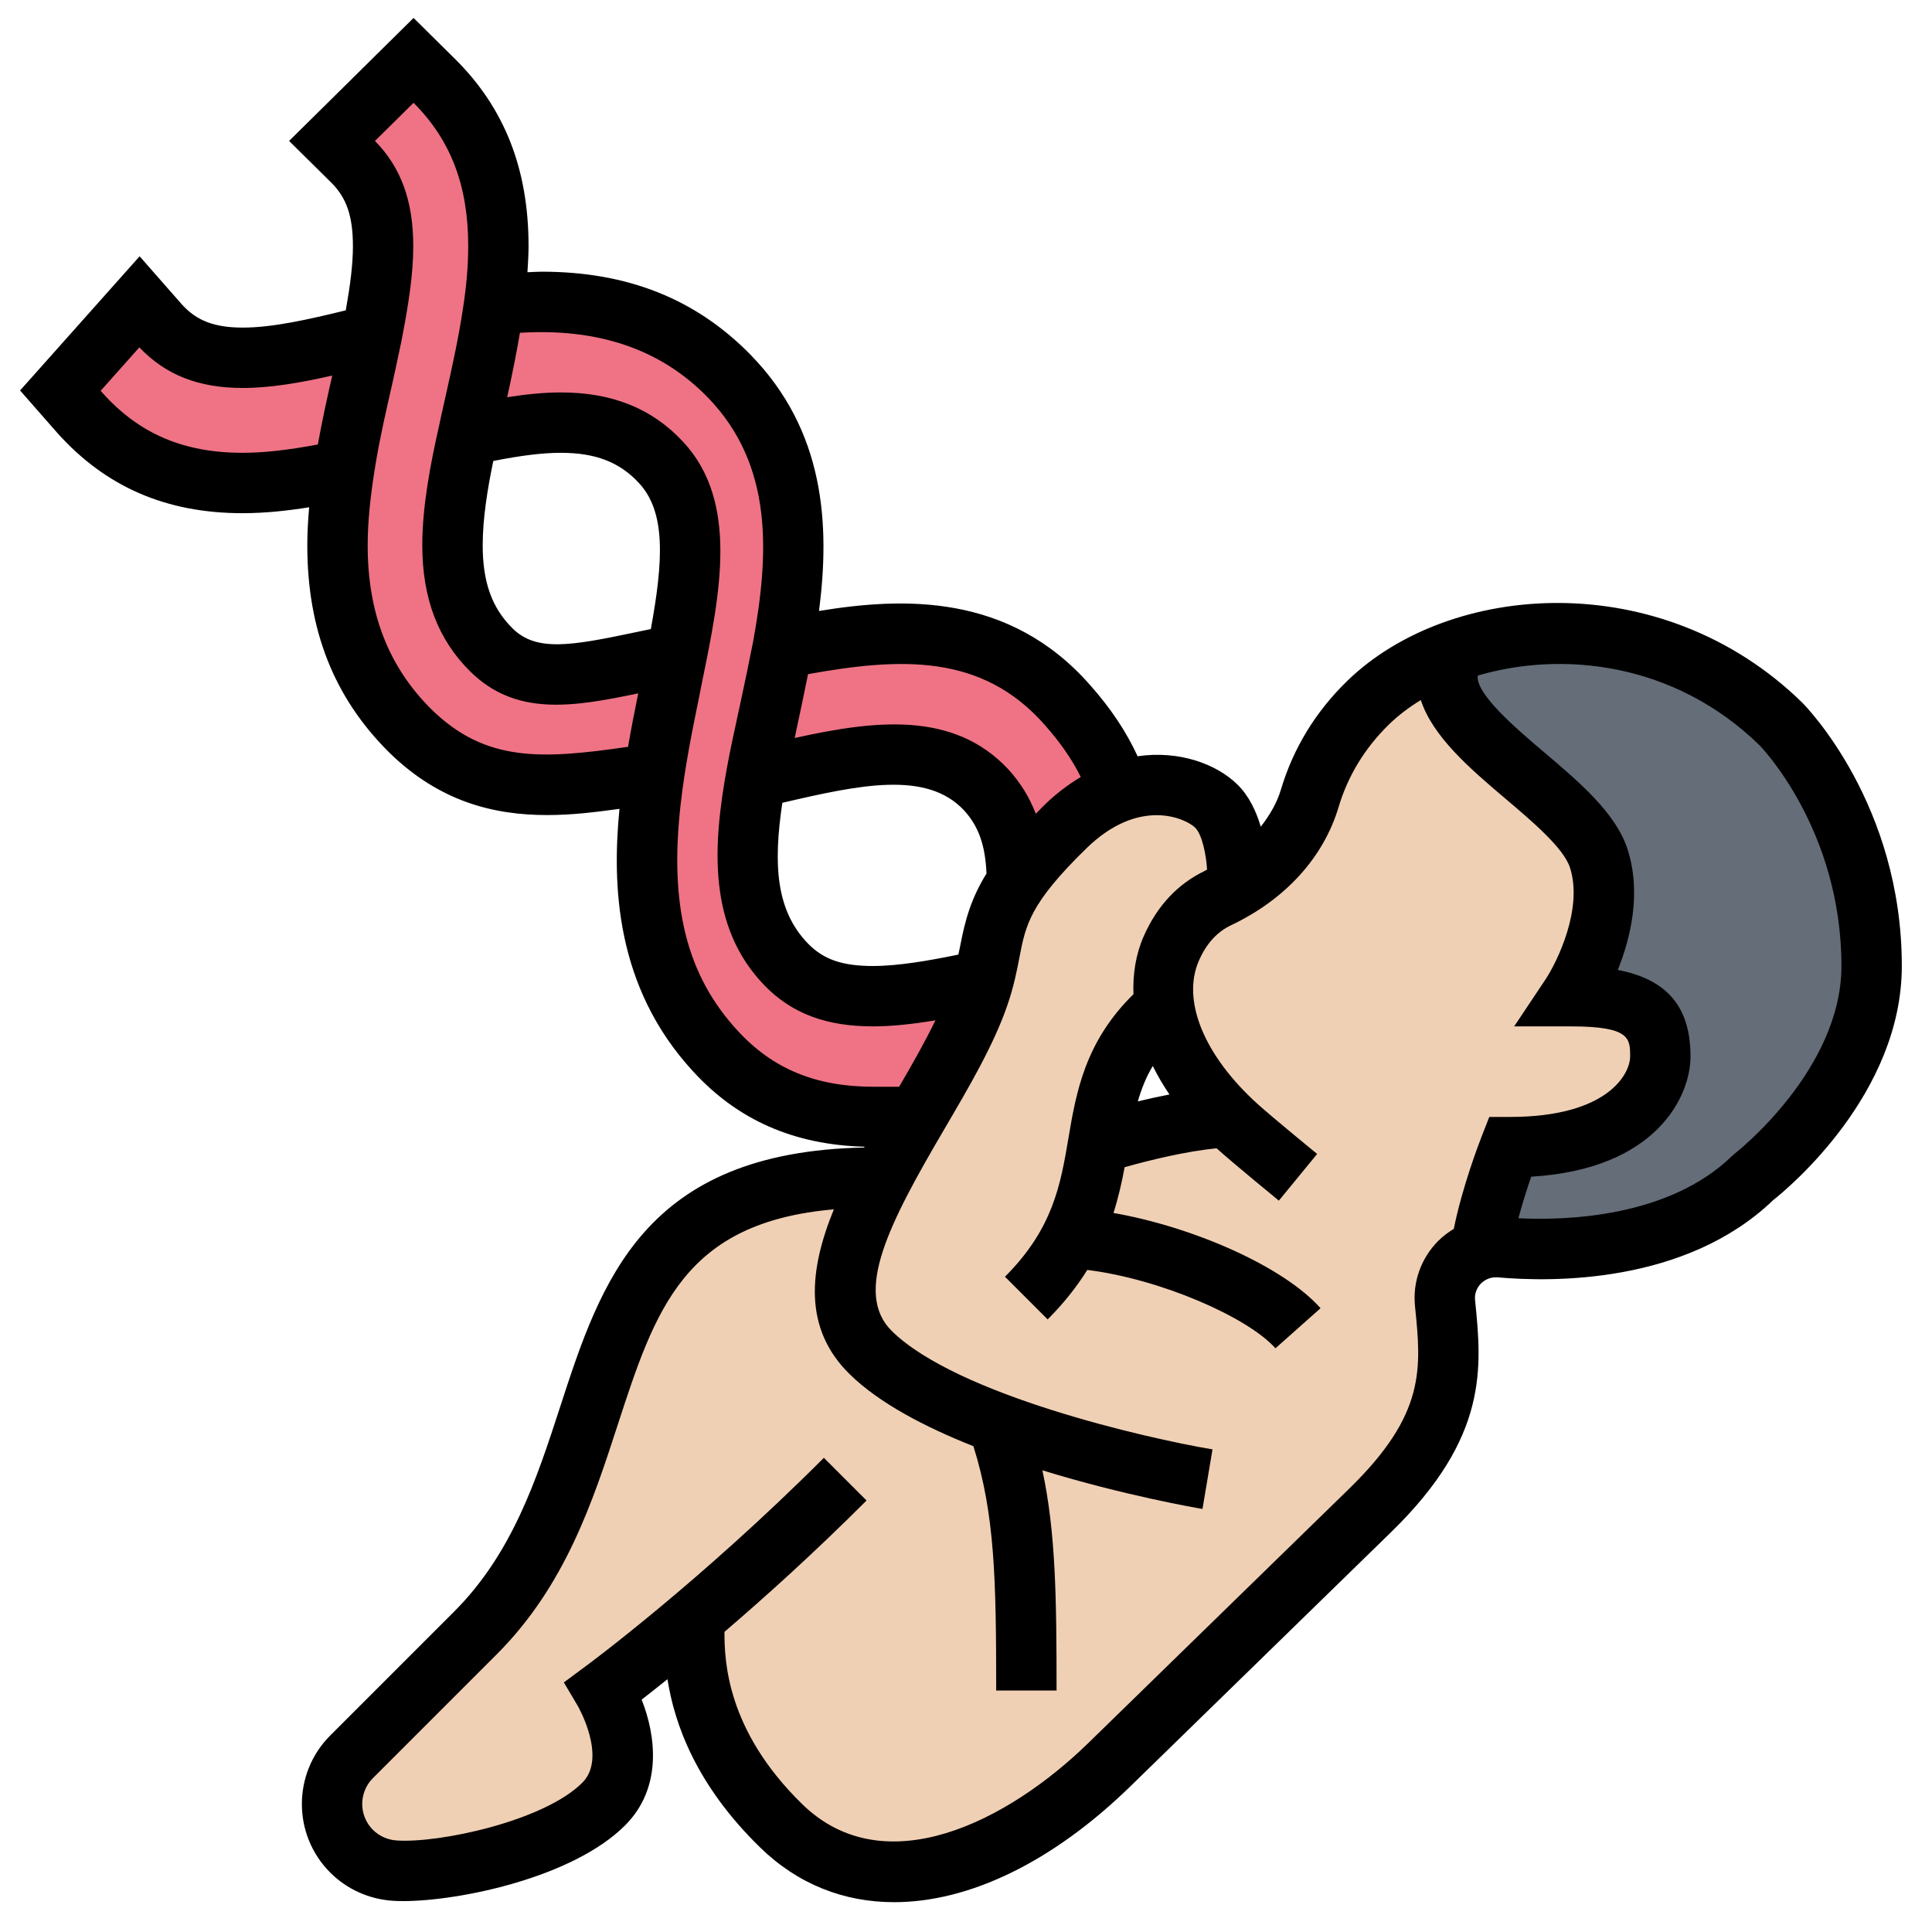 <svg id="_x33_0" enable-background="new 0 0 64 64" height="512" viewBox="0 0 64 64" width="512" xmlns="http://www.w3.org/2000/svg"><g fill="#ef7385"><path d="m12 12.58c-.19.83-.39 1.7-.54 2.6-.03.16-.05.31-.07.47l-.21-.03c-1.06.22-2.11.38-3.15.38-2.23 0-3.98-.76-5.38-2.32l-.65-.74 2.62-2.94.65.74c.69.76 1.54 1.11 2.77 1.11 1.17 0 2.52-.31 3.96-.67l.29.06c-.09.44-.19.88-.29 1.34z"/><path d="m25.04 25.77c-.44 2.49-.5 4.63 1.01 6.19.71.72 1.59 1.04 2.87 1.04 1.08 0 2.32-.25 3.66-.53-.04.16-.09.32-.15.5-.44 1.29-1.31 2.74-2.16 4.19l-.27-.16s-.71 0-1.06 0c-2.18 0-3.89-.71-5.24-2.18-2.25-2.43-2.47-5.45-2.14-8.32.03-.23.06-.47.09-.7.14-1.02.34-2.02.54-2.97.03-.14.06-.28.09-.43.04-.19.08-.39.12-.57.56-2.82.84-5.07-.5-6.51-.83-.9-1.89-1.32-3.32-1.32-.8 0-1.67.13-2.58.32l-.45-.1c.05-.26.11-.53.17-.79.22-1 .45-2.02.6-3.03.02-.1.03-.2.04-.3.53-.07 1.06-.1 1.58-.1 2.56 0 4.59.8 6.21 2.45 2.49 2.56 2.35 5.84 1.78 8.99v.01c-.14.71-.29 1.42-.44 2.11-.15.7-.3 1.37-.42 2.02-.01.06-.02.13-.03.19z"/><path d="m35.28 27.39c-.68.66-1.15 1.21-1.5 1.68l-.09-.07c-.04-1.24-.36-2.12-1.02-2.83-1.76-1.88-4.67-1.09-7.63-.4.01-.06.02-.13.03-.19.12-.65.27-1.32.42-2.02.15-.69.3-1.4.44-2.11l.07.01c3.1-.59 6.71-1.13 9.36 1.89.69.78 1.29 1.66 1.64 2.65l.08.23c-.58.2-1.19.57-1.8 1.16z"/><path d="m22.28 22.4c-.03.15-.06.29-.09.43-.2.95-.4 1.95-.54 2.97l-.65-.08c-2.78.41-5.18.68-7.42-1.52-1.61-1.6-2.4-3.61-2.4-6.13 0-.8.08-1.62.21-2.42.02-.16.04-.31.07-.47.15-.9.35-1.77.54-2.6.1-.46.2-.9.29-1.34.01-.03.01-.07.02-.1.21-1.07.38-2.08.38-2.98 0-1.26-.31-2.13-1.02-2.83l-.67-.66 2.7-2.67.67.66c1.44 1.43 2.14 3.21 2.14 5.49 0 .64-.05 1.29-.15 1.95-.01.1-.02.2-.04.3-.15 1.01-.38 2.03-.6 3.03-.06.26-.12.53-.17.79-.01.04-.02.08-.03.12-.3 1.32-.53 2.58-.53 3.72 0 1.49.41 2.6 1.29 3.47 1.34 1.33 3.19.75 5.72.24l.4.06c-.04.18-.08.38-.12.57z"/></g><path d="m40.67 37.01c-1.24-1.22-1.93-2.5-2.1-3.66-1.67 1.44-1.92 2.94-2.19 4.53.81-.25 2.76-.8 4.29-.87zm7.33-15.01c-.7 2.14 4.26 4.29 4.96 6.43s-.93 4.57-.93 4.57c2.8 0 2.97 1 2.97 2s-1 3-4.98 3c0 0-.77 1.95-.97 3.39-.74.23-1.27.96-1.18 1.77.22 2.19.4 4.06-2.48 6.87l-8.64 8.42c-3.59 3.51-7.99 4.84-10.87 2.03-2.88-2.8-2.88-5.48-2.88-6.48l-.2-.24c-1.69 1.43-2.8 2.24-2.8 2.24s1.42 2.34 0 3.76c-1.57 1.57-5.4 2.3-6.92 2.21-.54-.04-1.05-.26-1.43-.65-.87-.86-.87-2.26 0-3.12l4.1-4.11c5.67-5.67 2.25-15.09 13.25-15.09l.18.1c.33-.64.71-1.29 1.09-1.94.85-1.45 1.72-2.9 2.16-4.19.06-.18.11-.34.15-.5.35-1.27.23-2.05 1.2-3.4.35-.47.82-1.02 1.5-1.68.61-.59 1.22-.96 1.8-1.16 1.45-.53 2.7-.03 3.21.47.71.69.71 2.3.71 2.3l.18.28c1.05-.68 1.85-1.64 2.21-2.84.3-1.01.87-2.13 1.93-3.16.68-.66 1.56-1.21 2.56-1.59z" fill="#f0d0b4"/><path d="m59 23.98s3 3.02 3 8.02c0 4-3.92 7-3.92 7-2.51 2.45-6.51 2.49-8.38 2.32-.23-.02-.45 0-.65.07.2-1.44.97-3.39.97-3.39 3.98 0 4.98-2 4.98-3s-.17-2-2.97-2c0 0 1.63-2.43.93-4.57s-5.66-4.29-4.96-6.43l-.12-.31c3.25-1.28 7.82-.93 11.12 2.29z" fill="#656d78"/><path d="m59.694 23.268c-4.653-4.537-11.679-4.012-15.075-.702-1.045 1.019-1.781 2.228-2.188 3.594-.132.442-.372.847-.666 1.226-.148-.501-.385-1.018-.78-1.404-.688-.67-1.913-1.131-3.3-.93-.368-.801-.882-1.579-1.572-2.356-2.69-3.067-6.23-2.907-8.982-2.457.37-2.877.188-5.969-2.266-8.485-1.815-1.854-4.08-2.754-6.923-2.754-.153 0-.313.012-.47.018.019-.293.037-.587.037-.87 0-2.548-.797-4.574-2.437-6.196l-1.372-1.358-4.123 4.075 1.39 1.374c.514.507.724 1.12.724 2.115 0 .615-.093 1.313-.237 2.122-1.248.308-2.441.572-3.41.572-.942 0-1.531-.227-2.022-.771l-1.397-1.591-3.96 4.445 1.24 1.413c1.602 1.785 3.607 2.652 6.128 2.652.774 0 1.525-.087 2.208-.196-.039.447-.061.868-.061 1.267 0 2.798.882 5.034 2.699 6.842 1.679 1.652 3.486 2.087 5.252 2.087.813 0 1.61-.098 2.39-.206-.242 2.466-.159 5.888 2.445 8.704 1.482 1.615 3.344 2.425 5.675 2.489-.005.009-.01.018-.015.026-7.307.146-8.717 4.429-10.068 8.583-.777 2.388-1.58 4.856-3.515 6.791l-4.104 4.104c-1.252 1.252-1.252 3.288 0 4.54.553.553 1.291.885 2.078.935.104.007.218.01.339.01 1.864 0 5.621-.778 7.35-2.507 1.237-1.238 1.028-2.954.55-4.167.229-.177.527-.413.855-.676.227 1.447.923 3.481 3.07 5.574 1.248 1.217 2.775 1.813 4.44 1.812 2.464 0 5.229-1.307 7.831-3.844l8.639-8.423c3.23-3.149 2.997-5.454 2.772-7.684-.021-.198.052-.396.196-.543.086-.087.275-.226.555-.204 1.78.159 6.227.228 9.127-2.56.504-.398 4.259-3.519 4.259-7.754 0-5.352-3.161-8.587-3.306-8.732zm-25.082.75c.516.582.908 1.15 1.19 1.721-.408.244-.816.549-1.216.939-.102.099-.18.186-.274.28-.211-.549-.51-1.036-.913-1.476-1.82-1.945-4.434-1.618-7.073-1.035.025-.116.045-.224.071-.342l.071-.329c.101-.469.2-.958.299-1.444 3.061-.55 5.762-.689 7.845 1.686zm-8.696 2.576c2.568-.599 4.779-1.074 6.018.249.483.526.706 1.161.745 2.094-.518.838-.708 1.549-.871 2.395-.018.094-.041.194-.06.29-.989.204-2 .378-2.833.378-1.01 0-1.633-.215-2.146-.74-1.067-1.096-1.158-2.619-.853-4.666zm-4.356-5.756-.52.109c-2.126.448-3.272.647-4.057-.127-.687-.68-.993-1.53-.993-2.759 0-.886.159-1.865.351-2.791.936-.184 1.637-.27 2.239-.27 1.148 0 1.945.308 2.585 1 .897.963.809 2.572.395 4.838zm-18.159-7.817-.066-.076 1.281-1.438c.873.917 1.966 1.345 3.427 1.345.917 0 1.92-.175 2.963-.411-.161.702-.333 1.482-.477 2.283-.987.185-1.78.276-2.496.276-1.948 0-3.423-.632-4.632-1.979zm10.884 10.47c-1.417-1.409-2.105-3.182-2.105-5.42 0-.773.085-1.642.267-2.73.146-.876.341-1.723.528-2.543.081-.354.156-.709.229-1.057l.087-.407c.24-1.229.399-2.24.399-3.176 0-1.498-.403-2.609-1.269-3.489l1.279-1.263c1.234 1.237 1.81 2.745 1.81 4.741 0 .656-.058 1.343-.179 2.106-.137.919-.348 1.871-.552 2.792l-.06.268c-.062.277-.125.554-.176.801-.273 1.211-.554 2.627-.554 3.947 0 1.757.52 3.125 1.587 4.181 1.512 1.494 3.395 1.18 5.566.726-.115.564-.231 1.157-.337 1.771-2.847.412-4.715.526-6.52-1.248zm8.266 3.122c.138-1.225.383-2.423.621-3.588l.083-.422c.603-2.938 1.226-5.978-.623-7.964-1.021-1.103-2.346-1.639-4.052-1.639-.529 0-1.105.053-1.779.158.155-.702.301-1.417.423-2.134 2.577-.157 4.648.532 6.209 2.127 2.211 2.267 2.034 5.236 1.517 8.095-.14.709-.287 1.419-.437 2.107l-.071.327c-.128.59-.252 1.163-.355 1.719-.478 2.611-.656 5.298 1.25 7.257.897.917 2.034 1.344 3.578 1.344.647 0 1.333-.078 2.073-.201-.338.697-.755 1.435-1.203 2.201h-.847c-1.908 0-3.338-.589-4.501-1.856-1.693-1.832-2.275-4.153-1.886-7.531zm22.144 22.7-8.639 8.423c-2.666 2.601-6.751 4.691-9.479 2.031-2.527-2.464-2.577-4.781-2.578-5.71 1.347-1.153 2.977-2.621 4.707-4.351l-1.414-1.414c-4.14 4.141-7.848 6.873-7.885 6.9l-.729.54.462.78c.011.017.979 1.713.151 2.541-1.273 1.274-4.744 2.011-6.149 1.915-.3-.019-.58-.145-.789-.353-.472-.472-.472-1.24 0-1.712l4.104-4.104c2.274-2.273 3.192-5.097 4.002-7.587 1.254-3.854 2.199-6.717 7.164-7.151-.82 2.004-1.028 3.948.533 5.47.972.949 2.479 1.738 4.089 2.376.71 2.251.755 4.409.755 8.093h2c0-3.083-.028-5.237-.469-7.294 2.689.829 5.117 1.249 5.303 1.28l.332-1.973c-2.221-.374-8.455-1.806-10.613-3.911-1.299-1.268-.1-3.58 1.735-6.708.806-1.374 1.639-2.794 2.085-4.102.214-.626.312-1.134.398-1.582.207-1.071.344-1.779 2.212-3.602 1.776-1.734 3.315-.977 3.604-.695.234.228.368.893.399 1.393-.023.011-.04.026-.063.037-.906.432-1.592 1.162-2.037 2.174-.264.601-.363 1.25-.339 1.917-1.608 1.579-1.898 3.256-2.152 4.76-.262 1.544-.508 3.003-2.104 4.599l1.414 1.414c.556-.556.977-1.103 1.313-1.639 2.438.303 5.321 1.57 6.233 2.596l1.494-1.328c-1.221-1.375-4.195-2.687-6.859-3.155.164-.52.279-1.027.369-1.516.808-.227 2.002-.523 3.048-.627.008.007.014.015.022.022.493.447 2.039 1.713 2.039 1.713l1.268-1.547s-1.489-1.219-1.965-1.648c-1.783-1.612-2.53-3.436-1.951-4.757.249-.565.598-.949 1.064-1.171 1.8-.854 3.066-2.246 3.564-3.92.31-1.035.871-1.955 1.669-2.733.301-.294.656-.565 1.054-.806.393 1.209 1.629 2.272 2.771 3.239.917.777 1.956 1.657 2.168 2.308.445 1.365-.433 3.14-.808 3.705l-1.039 1.557h1.873c1.968 0 1.968.397 1.968 1 0 .557-.716 2-3.983 2h-.682l-.249.635c-.083.212-.65 1.686-.927 3.073-.187.114-.364.246-.522.405-.565.572-.844 1.356-.764 2.15.211 2.075.362 3.574-2.178 6.05zm-5.955-13.057c-.363.07-.717.149-1.048.229.117-.405.268-.795.495-1.173.157.317.34.632.553.944zm18.735 1.951-.089.077c-2.101 2.05-5.518 2.15-7.087 2.072.132-.491.287-.983.424-1.377 4.153-.246 5.277-2.667 5.277-3.979 0-1.63-.755-2.55-2.408-2.87.425-1.059.791-2.562.318-4.012-.388-1.189-1.602-2.219-2.776-3.213-.911-.772-2.258-1.921-2.182-2.525 2.801-.826 6.516-.441 9.336 2.309.026.027 2.712 2.777 2.712 7.311 0 3.446-3.49 6.18-3.525 6.207z"/></svg>